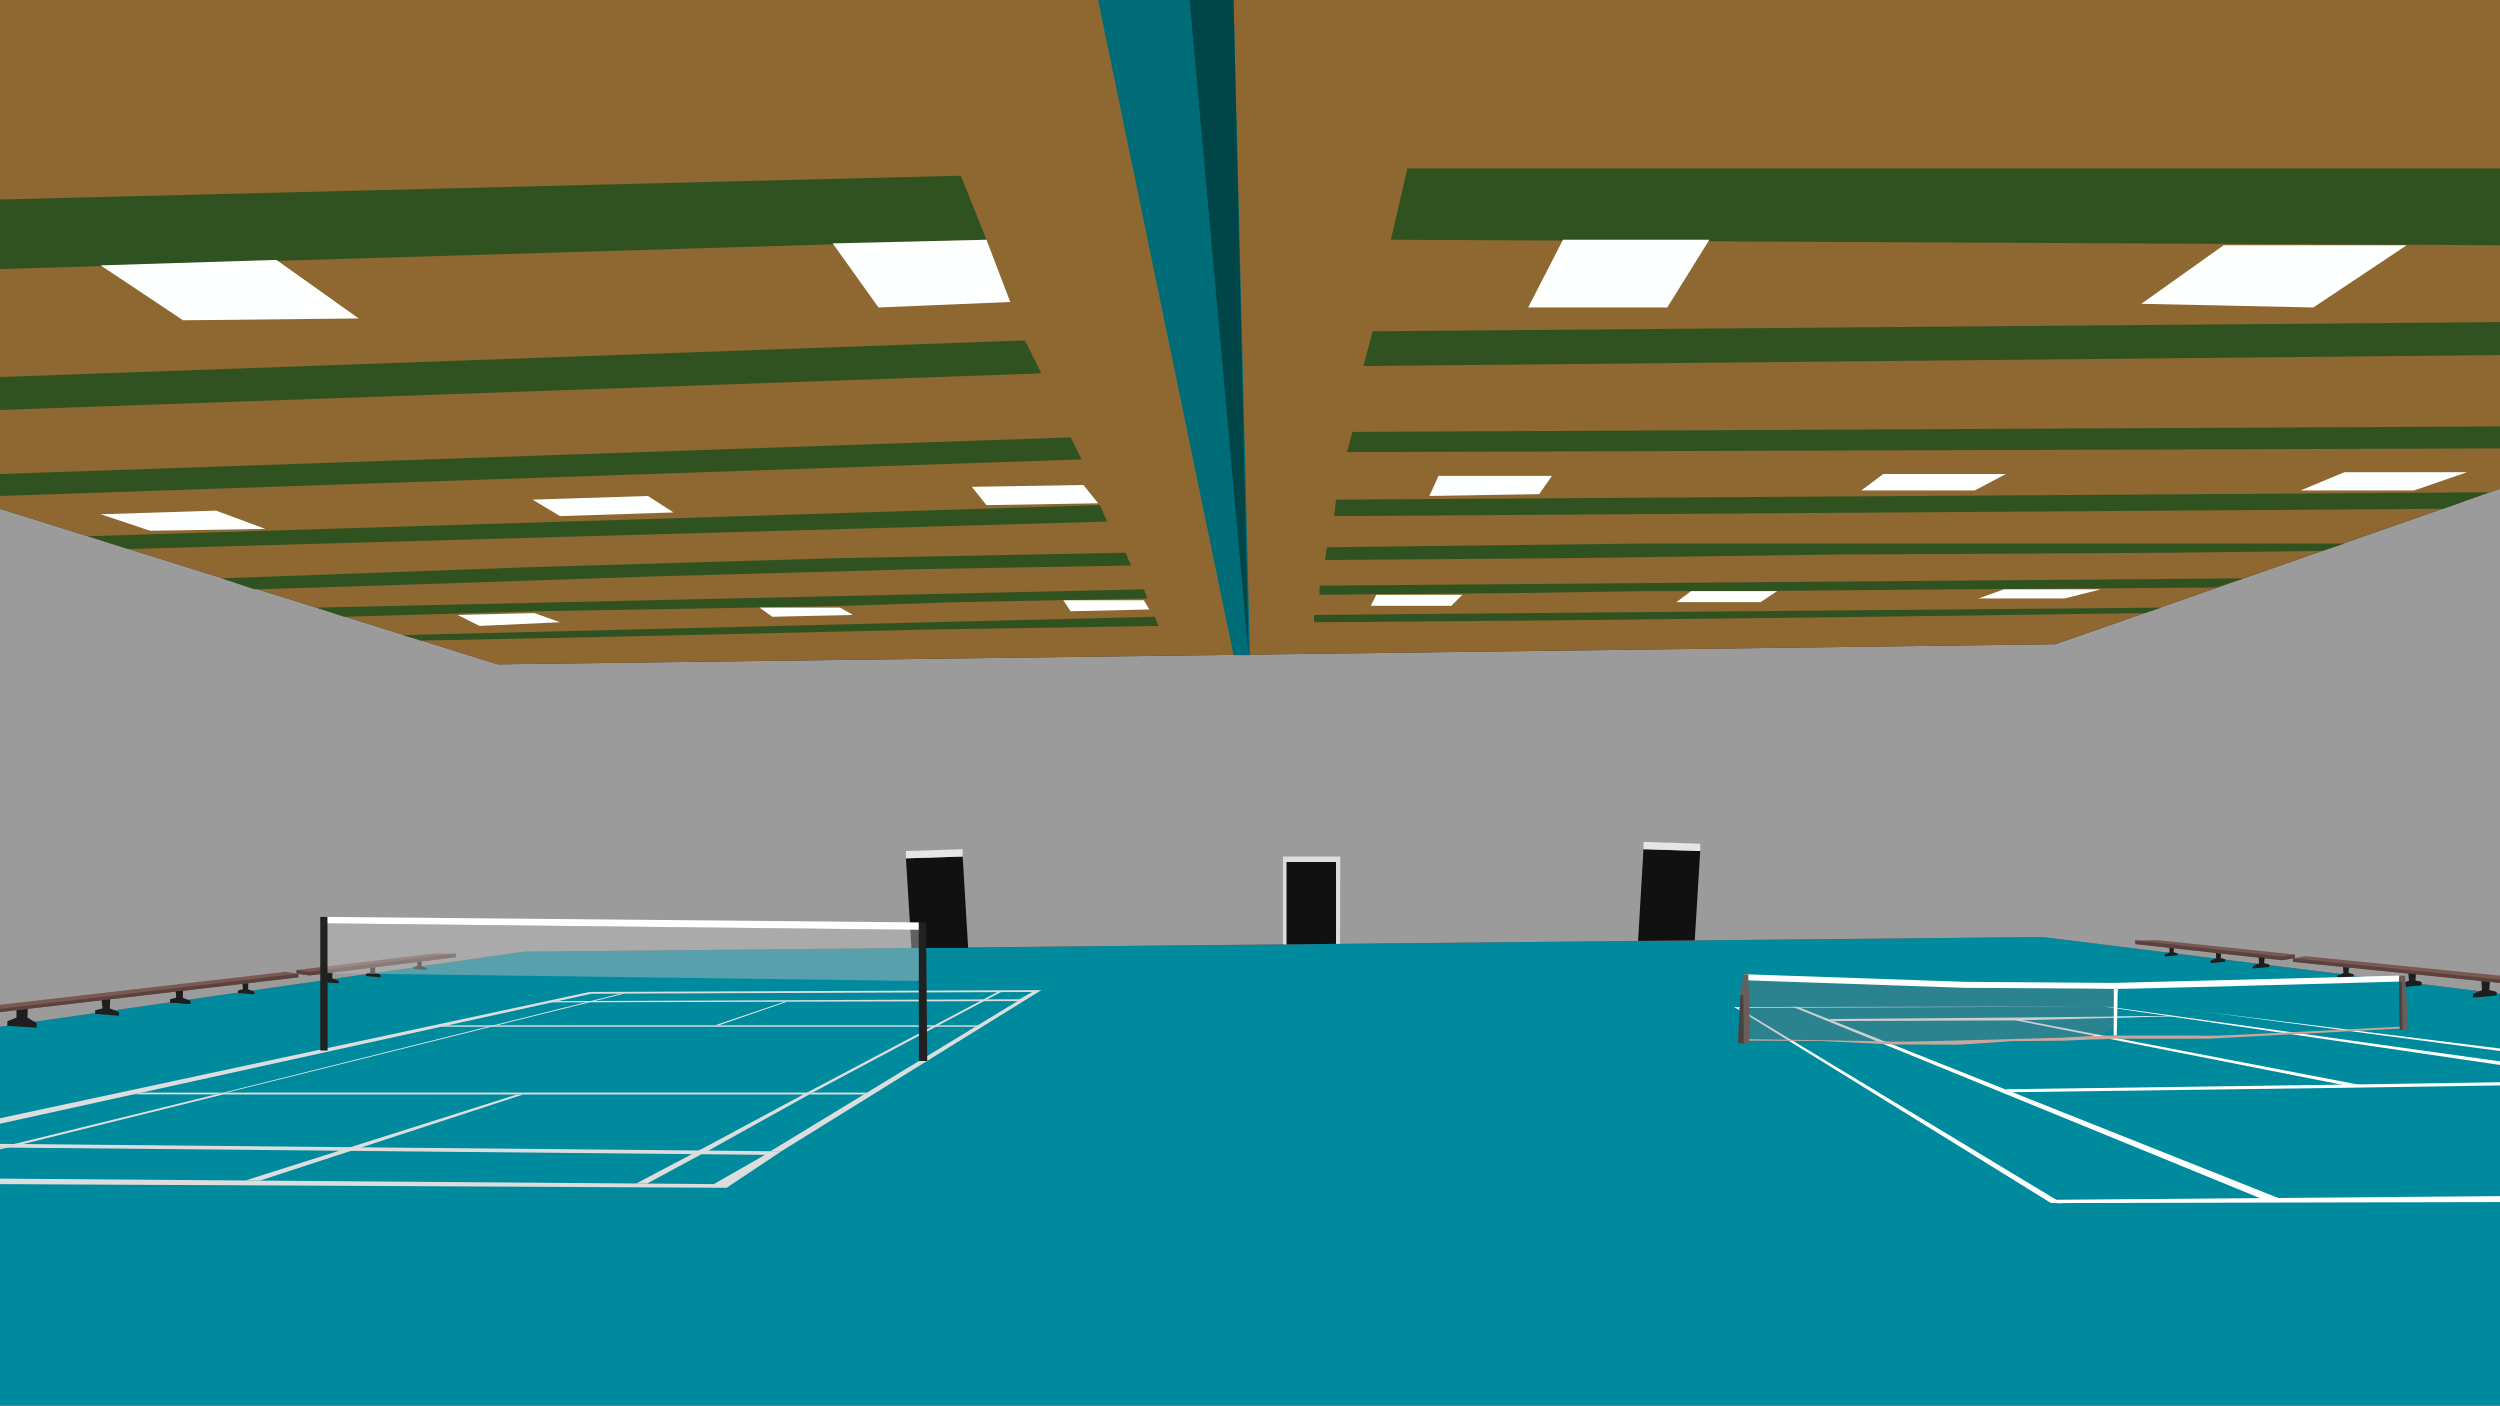 <svg xmlns="http://www.w3.org/2000/svg" viewBox="0 0 1366 768"><rect x="0" y="0" width="1366" height="768" fill="#333333" stroke="none"/><defs><style>.cls-1{fill:#008a9e;}.cls-2{fill:#ddd;}.cls-3{fill:#d8d8d8;}.cls-4{fill:#9b9b9b;}.cls-5{fill:#111;}.cls-6{fill:#e5e5e5;}.cls-7{fill:#795952;}.cls-8{fill:#5b423e;}.cls-9{fill:#1e1e1e;}.cls-10{fill:#212121;}.cls-11{fill:#fff;}.cls-12{fill:#bcbbbb;opacity:0.47;}.cls-13{fill:#777;opacity:0.36;}.cls-14{fill:#695e5a;}.cls-15{fill:#494240;}.cls-16{fill:#cca69a;}.cls-17{fill:#8e6830;}.cls-18{fill:#2f5220;}.cls-19{fill:#006c78;}.cls-20{fill:#004649;}.cls-21{fill:#feffff;}.cls-22{fill:none;}</style></defs><title>zaal met tennis tafeltennis en badminton</title><g id="Laag_2" data-name="Laag 2"><polygon class="cls-1" points="0 561 286 520 1116 512 1366 543 1366 768 0 768 0 561"/></g><g id="Laag_7" data-name="Laag 7"><polygon class="cls-2" points="397 649 0 647 0 644 390 647 418 631 0 627 0 611 322 542 323 543 0 614 0 625 419 629 427 629 397 649"/><polyline class="cls-2" points="569 541 427 629 421 629 556 547 301.61 547.7 304 547 557 546 564 542 323 543 322 542"/><polygon class="cls-2" points="444 597 387 628.7 381.75 628.7 439 598 122 598 12.55 625.12 7.77 625.07 122 597 444 597"/><polygon class="cls-2" points="390 627 353.54 646.72 347.58 646.67 383 628 390 627"/><polygon class="cls-3" points="13 625 0 628 0 627 8 625 13 625"/><polygon class="cls-2" points="444 597 547 542 545 542 439 598 444 597"/><polygon class="cls-2" points="123.92 597 341.13 542.92 338.88 542.92 122 597 123.92 597"/><polyline class="cls-2" points="532.95 561 241.11 561 244.53 560.25 534.31 560.25 533 561"/><polygon class="cls-2" points="444 597 473.68 597 472.04 598 442.2 598 444 597"/><polygon class="cls-2" points="122 597 77.34 597 73.14 597.92 117.93 598 122 597"/><polygon class="cls-2" points="142 645.09 286 598 282.5 598 134 645.03 142 645.09"/><polygon class="cls-2" points="392.75 560.25 430.13 547.34 428.58 547.34 390.54 560.25 392.75 560.25"/></g><g id="Laag_3" data-name="Laag 3"><polygon class="cls-4" points="0 561 286 520 1116 512 1366 543 1366 267 1123 352 272 363 0 278 0 561"/></g><g id="Laag_10" data-name="Laag 10"><polygon class="cls-2" points="703 516 703 471 730 471 730 515.72 732.2 515.7 732.34 468 701 468 701 516 703 516"/><polygon class="cls-5" points="703 516 730 515.72 730 471 703 471 703 516"/><polygon class="cls-5" points="495 469 498 518 529 518 526 468 495 469"/><polygon class="cls-6" points="495 468 495 465 526 464 526 468 495 469 495 468"/><polyline class="cls-5" points="895.05 514.13 898 464 929 465 926.01 513.83"/><polygon class="cls-6" points="929 464 929 461 898 460 898 464 929 465 929 464"/></g><g id="Laag_9" data-name="Laag 9"><polygon class="cls-7" points="0 553 163 534 163 532 156 531 0 549 0 553"/><polygon class="cls-8" points="163 532 0 551.25 0 553 163 534 163 532"/><polygon class="cls-7" points="169 533 249 523 249 521 237 521 162 530 162 531.86 163 532 163 532 163 532.14 169 533"/><polygon class="cls-8" points="162 530 169 531 249 521 249 523 169 533 163 532.14 163 532 162 531.9 162 530"/><polygon class="cls-9" points="9.01 551.95 9 556 4 558 4 560.49 20 561.55 20 559 15 556 15.15 551.23 9.01 551.95"/><polygon class="cls-9" points="55.56 546.52 55.6 546.99 56 551 52 552 52 554 65 555 65 553 60 551 60.23 545.98 55.56 546.52"/><polygon class="cls-9" points="96.05 541.77 96.39 545.17 93 546.07 93 547.77 104 548.61 104 546.92 99.77 545.23 99.94 541.35 96.05 541.77"/><polygon class="cls-9" points="96.05 541.77 96.39 545.17 93 546.07 93 547.77 104 548.61 104 546.92 99.77 545.23 99.94 541.35 96.05 541.77"/><polygon class="cls-9" points="132.47 537.56 132.77 540.47 130 541.22 130 542.6 139 543.29 139 541.91 135.54 540.52 135.7 537.18 132.47 537.56"/><polygon class="cls-9" points="178.47 531.56 178.77 534.47 176 535.22 176 536.6 185 537.29 185 535.91 181.54 534.52 181.7 531.18 178.47 531.56"/><polygon class="cls-9" points="202.23 528.87 202.46 531.3 200 532.01 200 533.34 208 534 208 532.68 204.92 531.35 205.05 528.49 202.23 528.87"/><polygon class="cls-9" points="227.94 525.64 228.16 527.77 226 528.36 226 529.45 233 530 233 528.91 230.31 527.82 230.43 525.32 227.94 525.64"/><polygon class="cls-7" points="1366 537.06 1252.9 525.57 1252.87 523.57 1259.85 522.47 1366 533.12 1366 537.06"/><polygon class="cls-8" points="1252.87 523.57 1366 535.23 1366 537.06 1252.9 525.57 1252.87 523.57"/><polygon class="cls-7" points="1246.88 524.66 1166.74 515.85 1166.71 513.85 1178.71 513.67 1253.84 521.56 1253.86 523.41 1252.87 523.57 1252.87 523.57 1252.87 523.72 1246.88 524.66"/><polygon class="cls-8" points="1253.84 521.56 1246.85 522.66 1166.71 513.85 1166.74 515.85 1246.88 524.66 1252.87 523.72 1252.87 523.57 1253.87 523.46 1253.84 521.56"/><polygon class="cls-9" points="1360.51 536.5 1360.47 536.97 1360.14 540.98 1364.15 541.92 1364.18 543.92 1351.2 545.12 1351.17 543.12 1356.14 541.04 1355.84 536.02 1360.51 536.5"/><polygon class="cls-9" points="1319.95 532.35 1319.67 535.75 1323.07 536.61 1323.09 538.3 1312.11 539.31 1312.08 537.62 1316.29 535.86 1316.05 531.99 1319.95 532.35"/><polygon class="cls-9" points="1319.95 532.35 1319.67 535.75 1323.07 536.61 1323.09 538.3 1312.11 539.31 1312.08 537.62 1316.29 535.86 1316.05 531.99 1319.95 532.35"/><polygon class="cls-9" points="1283.48 528.68 1283.22 531.6 1286 532.3 1286.02 533.68 1277.03 534.51 1277.01 533.12 1280.45 531.69 1280.24 528.35 1283.48 528.68"/><polygon class="cls-9" points="1237.39 523.36 1237.13 526.28 1239.92 526.98 1239.94 528.37 1230.95 529.19 1230.93 527.81 1234.37 526.37 1234.16 523.03 1237.39 523.36"/><polygon class="cls-9" points="1213.6 521.03 1213.4 523.46 1215.87 524.14 1215.89 525.46 1207.9 526.24 1207.88 524.92 1210.94 523.55 1210.77 520.69 1213.6 521.03"/><polygon class="cls-9" points="1187.84 518.17 1187.66 520.32 1189.82 520.87 1189.84 521.96 1182.85 522.61 1182.83 521.52 1185.5 520.39 1185.35 517.9 1187.84 518.17"/></g><g id="Laag_8" data-name="Laag 8"><polygon class="cls-10" points="502.09 579.74 506.63 579.74 506 504 502 504 502.09 579.74"/><rect class="cls-10" x="175" y="501" width="4" height="73"/><polyline class="cls-11" points="179 501 502 504 502 508.08 179 504.54 179 501"/><polygon class="cls-12" points="179 504.5 179 531.75 502 536 502 508 179 504.5"/><polyline class="cls-11" points="1120.46 657.22 947.43 550.16 949.02 550.24 1126.81 657.53 1120.46 657.22"/><polygon class="cls-11" points="1246.31 655.15 982.43 550.19 979.25 550.04 1236.14 655.17 1246.31 655.15"/><polygon class="cls-11" points="1366 656.81 1123.24 657.36 1120.54 655.58 1366 653.56 1366 656.81"/><polygon class="cls-11" points="1096.4 595.17 1264.21 592.85 1366 591.33 1366 593.08 1263.36 594.61 1096.32 596.81 1096.4 595.17"/><polygon class="cls-11" points="1366 581.9 1149.47 549.98 1152.64 550.13 1365.99 579.92 1366 581.9"/><polygon class="cls-11" points="1280.32 592.83 1101.38 557.55 1103.05 555.98 1103.05 555.98 1104.11 557.19 1289.64 592.81 1280.32 592.83"/><polygon class="cls-11" points="1001.95 557.9 1101.38 557.55 1187.73 555.27 1187.4 555.09 1103.05 555.98 999.1 556.78 1001.95 557.9"/><polygon class="cls-11" points="949.02 550.24 1149.47 549.98 949.84 550.73 949.02 550.24"/><polygon class="cls-11" points="1366 572.92 1201.84 552.49 1366 574.26 1366 572.92"/><polygon class="cls-13" points="955.31 535.72 955.28 539.01 955.92 539.04 955.94 545.39 955.92 567.81 991.6 568.32 1035.6 569.21 1073.61 568.44 1105.67 567.63 1118.98 567.2 1126.38 566.98 1131.96 566.71 1136.92 566.39 1140.61 566.08 1143.12 565.83 1145.9 565.45 1147.32 565.19 1148.76 564.76 1149.98 564.23 1151.9 563.51 1154.83 562.62 1155.18 562.62 1155.03 540.55 1154.7 540.35 955.31 535.72"/><polygon class="cls-14" points="956.01 570.32 955.92 539.04 951.16 538.82 949.66 570.02 956.01 570.32"/><path class="cls-11" d="M953.06,532.32l-.16,3.28,120.7,4.15s76.34.37,81.1.6,156.09-4,156.09-4l.16-3.28-156.09,4-81.1-.6Z"/><polygon class="cls-14" points="952 538.86 952.32 532.28 955.29 532.42 955.32 539.02 952 538.86"/><polyline class="cls-14" points="1310.79 536.32 1311.12 562.67 1315.88 562.9 1314.12 533.19 1310.95 533.04"/><polygon class="cls-11" points="1155.03 540.36 1157.16 540.35 1156.6 565.85 1154.9 565.85 1155.03 540.36"/><polyline class="cls-15" points="1310.79 536.32 1312.38 536.4 1312.71 562.75 1311.12 562.67 1310.79 536.32"/><polygon class="cls-15" points="952.51 543.82 952.84 570.17 949.66 570.02 950.92 543.74 952.51 543.82"/><path class="cls-16" d="M956,567.8c10.22.14,70.75,1,78,1.32,7.94.38,92.37-2.15,92.37-2.15s19.88-1.11,23.43-1.12h8.48s44.51-.14,49.27.09S1311.2,561,1311.2,561l0,1-103.67,5.52-50,0c-3.55,0-8.84.44-10.43.37s-19.12.73-19.12.73l-28.65.27-28.73,1.91-36.58-.11-39.68-1.9L956,568.62S955.05,567.79,956,567.8Z"/></g><g id="Laag_4" data-name="Laag 4"><polygon class="cls-17" points="0 0 0 278 272 363 1123 352 1366 267 1366 0 0 0"/></g><g id="Laag_6" data-name="Laag 6"><polygon class="cls-18" points="0 206 560 186 569 204 0 224 0 206"/><polygon class="cls-18" points="0 259 585 239 591 251 0 271 0 259"/><polygon class="cls-18" points="601 276 605 285 70 300 48 293 601 276"/><polygon class="cls-18" points="615 302 457 305 287 310 121 316 139 322 206 320 356 315 501 311 618 309 615 302"/><polygon class="cls-18" points="625 322 627 327 524 329 462 331 410 332 292 334 188 337 173 332 625 322"/><polygon class="cls-18" points="631 337 633 342 506 344 331 348 230 350 220 347 631 337"/><polygon class="cls-18" points="1366 176 750 181 745 200 1366 194 1366 176"/><polygon class="cls-18" points="1366 233 739 236 736 247 1366 245 1366 233"/><polygon class="cls-18" points="730 273 729 282 1335 278 1360 269 730 273"/><polygon class="cls-18" points="725 299 897 297 1068 297 1281 297 1269 301 1187 302 1002 303 854 305 724 306 725 299"/><polygon class="cls-18" points="721 320 721 325 832 324 898 323 950 323 1070 322 1211 321 1226 316 721 320"/><polygon class="cls-18" points="718 336 718 340 847 339 1023 337 1172 335 1181 332 718 336"/><polygon class="cls-18" points="0 147 539 131 525 96 0 109 0 147"/><polygon class="cls-18" points="760 131 1366 134 1366 92 769 92 760 131"/><polygon class="cls-19" points="674 358 600 0 674 0 683 358 674 358"/><polygon class="cls-20" points="682.25 358 650 0 674 0 682.25 358"/></g><g id="Laag_5" data-name="Laag 5"><polygon class="cls-21" points="55 281 118 279 145 289 82 290 55 281"/><polygon class="cls-21" points="291 273 306 282 368 280 354 271 291 273"/><polygon class="cls-21" points="539 276 531 266 592 265 600 275 539 276"/><polygon class="cls-21" points="786 260 781 271 841 270 848 260 786 260"/><polygon class="cls-21" points="1029 259 1017 268 1079 268 1096 259 1029 259"/><polygon class="cls-21" points="1281 258 1257 268 1319 268 1348 258 1281 258"/><polygon class="cls-21" points="1081 327 1095 322 1148 322 1128 327 1081 327"/><polygon class="cls-21" points="916 329 962 329 971 323 924 323 916 329"/><polygon class="cls-21" points="793 331 799 325 752 325 749 331 793 331"/><polygon class="cls-21" points="581 328 625 328 628 333 585 334 581 328"/><polygon class="cls-21" points="415 332 459 332 466 336 422 337 415 332"/><polygon class="cls-21" points="250 336 292 335 306 340 262 342 250 336"/><polygon class="cls-21" points="100 175 55 145 151 142 196 174 100 175"/><polygon class="cls-21" points="480 168 552 165 539 131 455 133 480 168"/><polygon class="cls-21" points="911 168 835 168 854 131 934 131 911 168"/><polygon class="cls-21" points="1264 168 1315 134 1215 134 1170 166 1264 168"/><path class="cls-22" d="M749,331"/></g></svg>